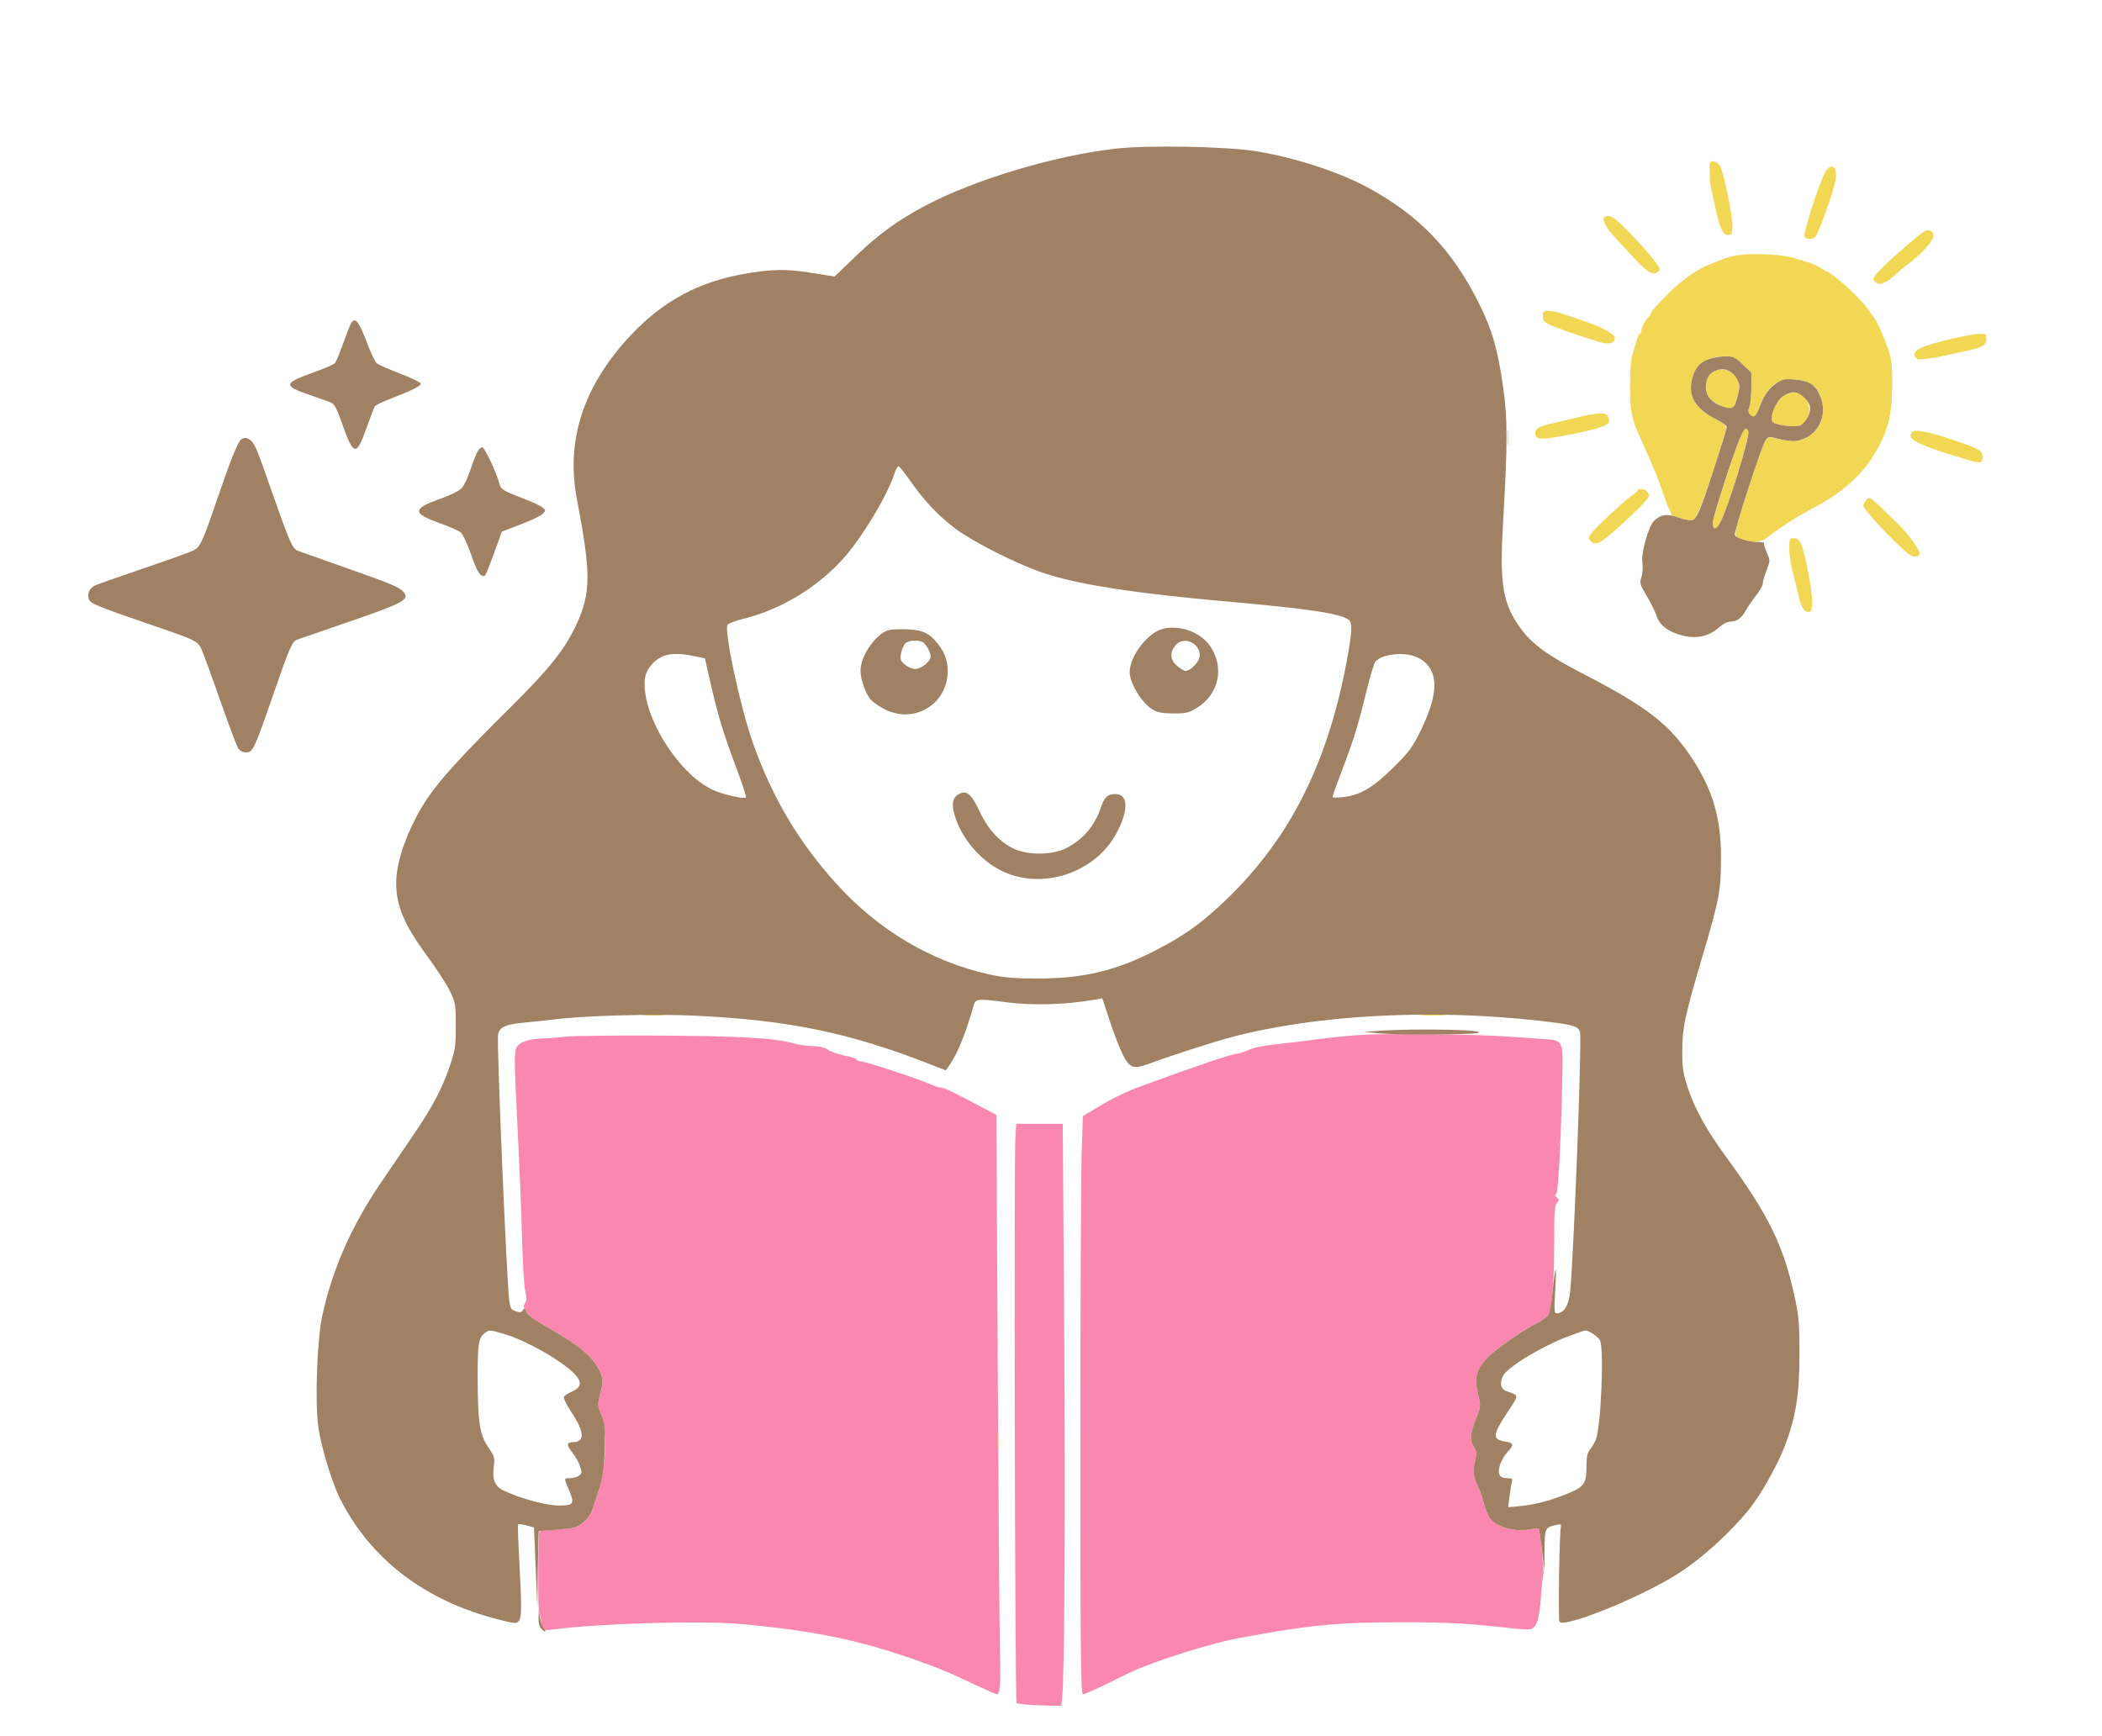<svg xmlns="http://www.w3.org/2000/svg" width="1109" height="916" viewBox="0 0 1109 916" version="1.1"><path d="M 718 546.100 C 712.225 546.429, 702.325 547.412, 696 548.282 C 689.675 549.153, 679.584 550.374, 673.576 550.994 C 666.882 551.685, 661.097 552.873, 658.638 554.061 C 656.430 555.127, 653.738 556, 652.655 556 C 651.572 556, 644.569 558.093, 637.093 560.652 C 624.573 564.936, 619.753 566.656, 600.792 573.605 C 593.597 576.241, 585.914 580.085, 576.926 585.545 L 571.319 588.951 570.662 609.226 C 570.301 620.376, 570.004 689.013, 570.003 761.750 C 570 875.398, 570.200 894, 571.422 894 C 572.203 894, 577.716 891.589, 583.672 888.643 C 589.627 885.696, 596.075 882.572, 598 881.701 C 610.388 876.094, 638.905 867.141, 652.500 864.590 C 690.638 857.434, 705.076 856.026, 740.441 856.010 C 763.379 856, 776.766 856.742, 796.620 859.123 C 801.637 859.725, 806.631 859.935, 807.719 859.589 C 810.821 858.605, 812.101 854.423, 813.016 842.283 C 813.483 836.092, 814.067 830.683, 814.314 830.264 C 814.765 829.496, 812.410 807.077, 811.816 806.482 C 811.641 806.308, 809.324 806.571, 806.665 807.068 C 798.700 808.556, 788.905 805.557, 785.686 800.644 C 784.800 799.292, 783.543 796.006, 782.892 793.343 C 782.241 790.679, 781.042 787.176, 780.229 785.558 C 777.425 779.981, 776.942 776.682, 778.139 771.300 C 779.130 766.845, 779.060 765.740, 777.648 763.585 C 775.346 760.072, 775.583 756.612, 778.664 748.761 C 781.300 742.041, 781.311 741.905, 779.761 735.521 C 777.734 727.174, 778.782 722.890, 784.319 716.873 C 788.537 712.289, 802.588 702.404, 811.122 698.016 C 813.664 696.709, 816.292 694.761, 816.962 693.689 C 818.834 690.692, 820.020 675.432, 819.982 654.847 C 819.954 639.578, 820.220 635.923, 821.446 634.697 C 822.777 633.366, 822.775 633.058, 821.425 631.938 C 820.269 630.978, 820.198 630.495, 821.129 629.920 C 822.258 629.223, 823.942 593.615, 824.376 561.286 C 824.524 550.308, 823.635 548.885, 816.325 548.401 C 813.671 548.225, 804.300 547.577, 795.500 546.960 C 777.331 545.687, 733.712 545.202, 718 546.100 M 298 547.027 C 294.975 547.453, 289.800 547.872, 286.500 547.958 C 278.650 548.161, 273.817 549.882, 272.338 553 C 271.448 554.878, 271.388 560.351, 272.098 575 C 274.309 620.665, 274.984 636.664, 275.532 656.500 C 275.851 668.050, 276.595 679.409, 277.184 681.743 C 277.985 684.913, 277.955 686.350, 277.065 687.421 C 274.631 690.355, 278.302 694.394, 288.815 700.347 C 306.905 710.589, 314.171 716.994, 317.087 725.268 C 318.226 728.501, 318.182 729.905, 316.776 735.154 C 315.194 741.057, 315.210 741.452, 317.219 746.386 C 320.500 754.440, 319.728 775.200, 315.708 787 C 314.865 789.475, 313.540 793.503, 312.763 795.950 C 311.847 798.836, 310.052 801.451, 307.658 803.389 C 304.324 806.087, 303.049 806.437, 294.505 807 C 289.302 807.342, 284.826 807.840, 284.560 808.106 C 283.914 808.753, 283.721 848.085, 284.355 850 C 284.778 851.279, 285.653 855.847, 286.183 859.547 C 286.284 860.248, 288.342 860.323, 292.417 859.774 C 315.599 856.651, 369.812 855.068, 390.500 856.910 C 430.563 860.478, 455.713 865.839, 488 877.695 C 498.560 881.572, 500.105 882.234, 514.757 889.155 C 520.398 891.820, 525.408 894, 525.890 894 C 527.641 894, 528.001 889.161, 527.568 871.500 C 527.325 861.600, 526.799 793.819, 526.399 720.876 L 525.671 588.251 520.585 585.581 C 501.712 575.672, 498.322 574.020, 496.833 574.011 C 495.916 574.005, 492.991 573.060, 490.333 571.912 C 483.022 568.752, 456.351 560, 454.035 560 C 452.916 560, 452 559.611, 452 559.137 C 452 558.662, 449.188 557.711, 445.750 557.025 C 442.313 556.338, 438.281 554.927, 436.790 553.888 C 434.991 552.634, 432.356 552, 428.944 552 C 426.119 552, 421.489 551.346, 418.654 550.547 C 408.592 547.712, 389.727 546.639, 346.500 546.445 C 322.850 546.338, 301.025 546.600, 298 547.027 M 535.726 599.750 C 534.909 612.140, 535.487 897.821, 536.331 898.667 C 536.787 899.125, 542.267 899.650, 548.507 899.834 L 559.852 900.168 560.386 895.834 C 561.630 885.741, 562.110 794.388, 561.429 697.298 L 560.699 593 548.435 593 L 536.171 593 535.726 599.750" stroke="none" fill="#fa87b0" fill-rule="evenodd"/><path d="M 902.006 90.680 C 902.009 93.881, 902.404 98.075, 902.884 100 C 903.364 101.925, 904.315 106.200, 904.999 109.500 C 907.200 120.136, 908.969 124, 911.636 124 C 913.807 124, 914 123.591, 914 118.983 C 914 113.437, 909.688 92.212, 907.727 88.108 C 907.042 86.674, 905.473 85.356, 904.241 85.180 C 902.139 84.881, 902 85.223, 902.006 90.680 M 962.244 92.250 C 958.982 99.266, 952 121.095, 952 124.278 C 952 125.511, 952.823 126, 954.894 126 C 957.529 126, 958.026 125.405, 960.459 119.325 C 964.034 110.397, 967.635 99.325, 968.410 94.884 C 969.766 87.105, 965.487 85.276, 962.244 92.250 M 846 115.865 C 846 117.505, 848.374 121.283, 851.479 124.587 C 852.040 125.184, 855.875 129.389, 860 133.931 C 868.743 143.558, 871.813 145.588, 874.573 143.570 C 876.309 142.301, 876.184 141.928, 872.322 136.863 C 870.074 133.913, 864.397 127.563, 859.707 122.750 C 853.321 116.198, 850.529 114, 848.590 114 C 846.729 114, 846 114.525, 846 115.865 M 1016 121.794 C 1014.412 122.323, 1011.484 124.687, 1001.068 133.845 C 992.676 141.224, 987.936 146.273, 988.315 147.429 C 988.482 147.939, 989.350 148.818, 990.244 149.382 C 992.147 150.582, 995.620 149.013, 999.837 145.046 C 1001.326 143.646, 1004.192 141.262, 1006.206 139.750 C 1013.600 134.196, 1020 127.200, 1020 124.672 C 1020 122.067, 1018.475 120.970, 1016 121.794 M 914.500 135.105 C 912.300 135.602, 909.600 136.411, 908.500 136.903 C 907.400 137.396, 904.925 138.385, 903 139.102 C 895.480 141.904, 887.308 147.654, 879.332 155.757 C 874.749 160.412, 871 164.589, 871 165.039 C 871 165.489, 870.438 166.469, 869.750 167.217 C 867.796 169.344, 866 172.825, 866 174.486 C 866 175.319, 865.648 176, 865.218 176 C 864.788 176, 863.849 178.137, 863.130 180.750 C 862.411 183.363, 861.413 186.805, 860.912 188.399 C 860.410 189.994, 860 197.064, 860 204.112 C 860 217.577, 860.786 221.141, 866.481 233.500 C 867.748 236.250, 869.546 240.300, 870.476 242.500 C 871.406 244.700, 872.832 248.037, 873.646 249.915 C 874.459 251.793, 876.266 256.743, 877.662 260.915 C 879.057 265.087, 880.600 268.991, 881.091 269.592 C 881.581 270.193, 881.751 270.915, 881.469 271.198 C 880.579 272.088, 891.562 275.105, 893.285 274.444 C 895.507 273.591, 903.661 251.210, 910.387 227.500 C 911.176 224.717, 910.240 223.638, 904.500 220.720 C 894.995 215.887, 891.414 210.594, 892.343 202.752 C 893.504 192.951, 899.430 188, 910.003 188 C 914.492 188, 915.395 188.412, 919.482 192.329 L 924 196.657 924 204.263 C 924 208.447, 923.532 213.102, 922.959 214.608 C 922.154 216.726, 922.245 217.674, 923.363 218.792 C 925.353 220.782, 926.411 219.851, 928.485 214.283 C 932.487 203.543, 937.816 199.529, 947.174 200.206 C 956.422 200.875, 960.849 205.368, 961.777 215.030 C 962.587 223.456, 956.804 231.008, 948.325 232.599 C 946.364 232.967, 942.278 232.612, 938.860 231.777 C 932.957 230.335, 932.817 230.349, 931.376 232.548 C 929.482 235.440, 916.015 276.593, 915.723 280.385 C 915.532 282.852, 916.007 283.458, 919 284.559 C 924.228 286.484, 929.137 286.249, 932 283.937 C 936.409 280.376, 945.572 274.198, 950.356 271.561 C 952.910 270.152, 957.123 267.829, 959.718 266.398 C 972.093 259.574, 981.981 250.708, 988.101 240.950 C 995.921 228.482, 998.229 219.889, 998.296 203 C 998.337 192.566, 997.975 189.425, 996.105 184 C 993.953 177.759, 990.090 169.045, 989.011 168 C 988.727 167.725, 987.191 165.579, 985.598 163.231 C 981.935 157.832, 969.293 146.126, 964.299 143.510 C 962.209 142.415, 960.275 141.290, 960 141.010 C 959.082 140.074, 952.573 137.779, 945.500 135.897 C 937.925 133.881, 921.745 133.468, 914.500 135.105 M 814 166.815 C 814 169.069, 814.727 169.976, 817.649 171.370 C 821.326 173.123, 838.431 178.991, 845.095 180.785 C 849.238 181.901, 852 180.820, 852 178.084 C 852 176.263, 843.740 171.966, 834.500 168.979 C 832.300 168.268, 828.121 166.857, 825.212 165.843 C 822.304 164.829, 818.592 164, 816.962 164 C 814.381 164, 814 164.362, 814 166.815 M 1037 177.183 C 1017.960 181.171, 1010 184.029, 1010 186.877 C 1010 187.927, 1010.729 189.066, 1011.620 189.408 C 1013.123 189.984, 1020.717 188.932, 1029 186.999 C 1030.925 186.550, 1034.975 185.660, 1038 185.021 C 1046.117 183.308, 1048 182.143, 1048 178.831 C 1048 176.279, 1047.680 176.012, 1044.750 176.120 C 1042.963 176.186, 1039.475 176.664, 1037 177.183 M 905.286 195.522 C 903.565 196.245, 901.672 197.744, 901.079 198.853 C 899.372 202.041, 899.811 207.490, 901.998 210.271 C 904 212.815, 912.491 216.432, 914.112 215.431 C 915.513 214.565, 918.190 204.174, 917.540 202.125 C 915.778 196.574, 910.082 193.505, 905.286 195.522 M 940.166 209.514 C 936.342 212.732, 933.372 220.800, 935.301 222.730 C 936.844 224.272, 945.782 225.523, 949.176 224.671 C 955.155 223.170, 956.536 213.140, 951.328 209.043 C 947.838 206.298, 943.785 206.469, 940.166 209.514 M 833 220.097 C 828.875 221.111, 823.250 222.437, 820.500 223.044 C 812.147 224.887, 810 226.005, 810 228.514 C 810 231.800, 812.101 232.167, 821.516 230.525 C 840.416 227.229, 849 224.710, 849 222.460 C 849 217.464, 845.699 216.976, 833 220.097 M 795.336 231 C 795.336 235.125, 795.513 236.813, 795.728 234.750 C 795.944 232.688, 795.944 229.313, 795.728 227.250 C 795.513 225.188, 795.336 226.875, 795.336 231 M 918.027 231.159 C 914.622 239.074, 903.956 272.118, 903.714 275.500 C 903.419 279.639, 905.131 279.927, 907.362 276.113 C 911.209 269.540, 923.372 230.132, 922.364 227.507 C 921.376 224.930, 920.327 225.814, 918.027 231.159 M 1009.250 227.618 C 1008.563 227.920, 1008 228.980, 1008 229.973 C 1008 232.591, 1015.470 235.822, 1035.528 241.878 C 1044.984 244.733, 1046 244.659, 1046 241.114 C 1046 237.655, 1044.402 236.775, 1028.682 231.578 C 1017.564 227.903, 1011.442 226.655, 1009.250 227.618 M 864 258.784 C 864 259.216, 862.763 260.317, 861.250 261.232 C 859.737 262.147, 853.775 267.389, 848 272.882 C 838.935 281.504, 837.651 283.117, 838.602 284.684 C 840.461 287.747, 843.369 287.320, 848.057 283.296 C 861.210 272.006, 870 263.277, 870 261.505 C 870 260.897, 869.460 259.860, 868.800 259.200 C 867.463 257.863, 864 257.563, 864 258.784 M 984.687 263.793 C 983.759 264.819, 983 266.139, 983 266.727 C 983 268.659, 998.840 285.692, 1006.325 291.809 C 1009.422 294.339, 1012.304 294.373, 1012.784 291.885 C 1013.071 290.392, 1006.092 280.934, 1001.429 276.500 C 1000.272 275.400, 996.412 271.671, 992.850 268.214 C 986.611 262.159, 986.313 261.997, 984.687 263.793 M 944 289.586 C 944 292.659, 944.868 298.396, 945.929 302.336 C 946.990 306.276, 948.418 312.113, 949.103 315.308 C 950.192 320.389, 951.989 323, 954.399 323 C 957.250 323, 956.385 311.452, 952.191 293.500 C 950.441 286.014, 949.240 284, 946.525 284 C 944.126 284, 944 284.280, 944 289.586 M 340.250 535.735 C 342.863 535.941, 347.137 535.941, 349.750 535.735 C 352.363 535.529, 350.225 535.360, 345 535.360 C 339.775 535.360, 337.637 535.529, 340.250 535.735 M 749.789 535.741 C 753.248 535.937, 758.648 535.936, 761.789 535.738 C 764.930 535.540, 762.100 535.380, 755.500 535.382 C 748.900 535.384, 746.330 535.546, 749.789 535.741 M 526.349 760 C 526.349 764.675, 526.522 766.587, 526.732 764.250 C 526.943 761.913, 526.943 758.087, 526.732 755.750 C 526.522 753.413, 526.349 755.325, 526.349 760" stroke="none" fill="#f2d754" fill-rule="evenodd"/><path d="M 588 78.496 C 555.790 82.251, 513.872 94.882, 488.009 108.624 C 473.728 116.213, 463.474 123.660, 451.639 135.037 L 440.319 145.919 427.910 143.941 C 414.523 141.808, 407.123 141.950, 392.080 144.629 C 368.379 148.850, 349.839 158.892, 333.098 176.578 C 307.947 203.148, 298.373 232.137, 304.391 263.500 C 311.877 302.517, 311.816 312.986, 304.009 329.761 C 297.983 342.709, 289.489 353.330, 268.794 373.796 C 244.454 397.866, 232.306 411.155, 225.722 420.912 C 215.788 435.634, 208.986 453.949, 209.012 465.910 C 209.037 477.967, 213.412 488.286, 225.324 504.391 C 230.251 511.051, 235.681 519.425, 237.391 523 C 240.345 529.175, 240.498 530.100, 240.467 541.500 C 240.438 552.409, 240.137 554.364, 237.160 563 C 233.105 574.767, 228.087 584.220, 218.176 598.767 C 213.954 604.963, 206.299 616.213, 201.165 623.767 C 185.328 647.065, 175.329 669.752, 169.978 694.527 C 167.242 707.195, 166.101 740.426, 167.965 753.171 C 169.536 763.919, 175.144 782.353, 179.420 790.830 C 195.552 822.808, 224.201 844.676, 262.871 854.529 C 271.828 856.811, 272.587 856.865, 273.750 855.300 C 275.264 853.262, 275.298 848.144, 273.959 823.619 C 273.392 813.235, 273.124 804.543, 273.363 804.304 C 273.602 804.064, 275.586 804.350, 277.772 804.939 L 281.746 806.009 282.623 827.254 L 283.500 848.500 283.771 828.250 C 283.920 817.112, 284.145 807.962, 284.271 807.915 C 284.397 807.868, 288.880 807.503, 294.233 807.103 C 302.999 806.449, 304.334 806.080, 307.658 803.389 C 310.052 801.451, 311.847 798.836, 312.763 795.950 C 313.540 793.503, 314.865 789.475, 315.708 787 C 318.038 780.159, 318.944 773.543, 319.132 762 C 319.272 753.395, 318.926 750.577, 317.219 746.386 C 315.210 741.452, 315.194 741.057, 316.776 735.154 C 318.182 729.905, 318.226 728.501, 317.087 725.268 C 314.169 716.987, 306.907 710.590, 288.763 700.317 C 282.661 696.862, 278.391 693.758, 277.723 692.292 C 276.838 690.349, 276.478 690.181, 275.800 691.393 C 275.143 692.566, 274.353 692.670, 272.090 691.882 C 269.552 690.997, 269.145 690.272, 268.612 685.690 C 267.208 673.612, 262.052 550.807, 262.753 546.145 C 263.386 541.941, 266.534 540.484, 277 539.553 C 281.125 539.186, 287.875 538.466, 292 537.953 C 308.943 535.844, 344.974 534.898, 367.334 535.974 C 415.792 538.306, 447.468 544.798, 489.040 560.920 L 499.015 564.788 500.879 562.144 C 505.178 556.048, 509.475 545.406, 513.858 530 C 514.693 527.064, 516.393 526.942, 530.500 528.806 C 544.697 530.681, 561.747 530.209, 577.537 527.504 L 581.574 526.813 585.813 539.665 C 588.145 546.733, 591.400 554.876, 593.047 557.758 C 596.602 563.983, 598.287 564.302, 608.131 560.614 C 617.604 557.064, 641.443 549.413, 650 547.176 C 695.005 535.408, 755.095 532.230, 812 538.606 C 829.849 540.606, 832.817 541.423, 833.601 544.548 C 834.646 548.711, 830.427 660.062, 828.416 681.413 C 827.735 688.637, 825.111 693, 821.447 693 C 819.974 693, 819.877 691.776, 820.519 681.250 C 820.914 674.788, 820.993 669.728, 820.695 670.006 C 820.398 670.284, 819.712 675.285, 819.172 681.118 C 818.632 686.951, 817.639 692.605, 816.967 693.682 C 816.294 694.758, 813.664 696.709, 811.122 698.016 C 802.588 702.404, 788.537 712.289, 784.319 716.873 C 778.782 722.890, 777.734 727.174, 779.761 735.521 C 781.311 741.905, 781.300 742.041, 778.664 748.761 C 775.583 756.612, 775.346 760.072, 777.648 763.585 C 779.060 765.740, 779.130 766.845, 778.139 771.300 C 776.942 776.682, 777.425 779.981, 780.229 785.558 C 781.042 787.176, 782.241 790.679, 782.892 793.343 C 783.543 796.006, 784.800 799.292, 785.686 800.644 C 788.905 805.557, 798.700 808.556, 806.665 807.068 C 809.324 806.571, 811.648 806.314, 811.830 806.497 C 812.013 806.679, 812.752 811.705, 813.472 817.664 L 814.783 828.500 814.892 817.785 C 815.009 806.194, 815.054 806.100, 821.223 804.626 C 823.176 804.159, 823.835 804.332, 823.552 805.238 C 822.716 807.907, 822.005 854.564, 822.782 855.736 C 825.141 859.297, 866.612 842.447, 885.500 830.253 C 898.351 821.957, 913.277 808.379, 923.153 796 C 929.050 788.609, 937.792 773.105, 941.479 763.500 C 947.419 748.023, 949.340 736.241, 949.388 715 C 949.424 699.351, 949.072 694.810, 947.108 685.529 C 941.192 657.587, 933.406 641.561, 910.500 610.181 C 900.625 596.652, 894.509 585.754, 890.949 575.343 C 887.977 566.652, 887.581 564.271, 887.562 555 C 887.536 542.279, 888.747 536.590, 898.526 503.500 C 907.203 474.143, 907.985 469.883, 907.985 452 C 907.984 431.829, 903.597 416.831, 892.909 400.458 C 881.040 382.276, 868.858 372.836, 834.399 355.116 C 817.243 346.294, 808.336 339.821, 802.566 331.983 C 792.904 318.857, 791.113 308.665, 792.937 277.187 C 795.451 233.800, 795.461 221.098, 792.997 203.942 C 790.165 184.228, 787.280 174.199, 780.499 160.500 C 766.259 131.733, 748.386 113.193, 720.688 98.458 C 705.680 90.474, 682.630 83.040, 663 79.852 C 646.837 77.227, 605.326 76.477, 588 78.496 M 185.050 170.906 C 184.489 171.955, 182.614 176.792, 180.884 181.656 C 179.154 186.520, 177.234 191.036, 176.619 191.691 C 176.004 192.346, 171.036 194.491, 165.581 196.459 C 149.715 202.181, 149.340 203.480, 162.250 207.977 C 167.338 209.749, 172.691 211.639, 174.146 212.178 C 176.363 212.998, 177.388 214.832, 180.475 223.495 C 186.619 240.739, 187.957 240.983, 193.361 225.845 C 195.393 220.155, 197.380 215.005, 197.777 214.401 C 198.175 213.796, 201.650 212.090, 205.500 210.610 C 217.016 206.180, 222 203.726, 222 202.482 C 222 201.835, 217.149 199.446, 211.219 197.173 C 205.290 194.901, 199.721 192.469, 198.845 191.771 C 197.968 191.072, 195.819 186.675, 194.069 182 C 189.335 169.356, 187.252 166.793, 185.050 170.906 M 901.538 189.499 C 897.019 191.108, 894.463 193.958, 893.016 199 C 890.196 208.824, 894.014 215.543, 905.750 221.409 C 908.638 222.853, 911 224.564, 911 225.213 C 911 226.960, 901.266 257.298, 897.849 266.200 C 895.962 271.115, 894.221 274.112, 893.034 274.489 C 892.012 274.814, 888.629 274.184, 885.518 273.091 C 879.531 270.987, 876.455 271.374, 872.787 274.693 C 869.852 277.349, 865.736 291.751, 866.484 296.742 C 866.848 299.168, 866.637 302.569, 866.005 304.486 C 864.963 307.642, 865.172 308.394, 868.721 314.279 C 870.835 317.785, 873.203 322.584, 873.982 324.944 C 875.708 330.176, 880.538 333.690, 888.565 335.556 C 895.481 337.164, 901.854 335.594, 906.975 331.022 C 908.837 329.360, 911.434 328, 912.746 328 C 916.371 328, 918.786 326.313, 921.025 322.217 C 922.143 320.172, 924.619 316.553, 926.529 314.172 C 928.438 311.792, 930 308.996, 930 307.959 C 930 306.922, 930.906 303.774, 932.014 300.964 C 934.010 295.899, 934.011 295.814, 932.104 291.503 C 931.046 289.111, 930.440 286.894, 930.757 286.577 C 931.074 286.259, 929.623 286, 927.533 286 C 922.592 286, 915.931 283.984, 915.281 282.291 C 914.664 280.681, 929.361 235.358, 931.483 232.328 C 932.942 230.245, 933.144 230.227, 938.727 231.685 C 941.886 232.510, 945.958 232.944, 947.776 232.649 C 959.105 230.811, 964.985 219.170, 960.062 208.328 C 957.603 202.911, 954.433 200.940, 947.117 200.277 C 942.221 199.833, 940.566 200.105, 937.816 201.805 C 933.644 204.383, 930.861 208.118, 928.520 214.283 C 926.403 219.857, 925.349 220.778, 923.363 218.792 C 922.245 217.674, 922.154 216.726, 922.959 214.608 C 923.532 213.102, 924 208.447, 924 204.263 L 924 196.657 919.482 192.329 C 915.430 188.446, 914.478 188.005, 910.232 188.044 C 907.630 188.068, 903.717 188.723, 901.538 189.499 M 905.312 195.511 C 901.548 197.094, 900 199.655, 900 204.299 C 900 208.962, 903.041 212.485, 908.745 214.429 C 914.408 216.358, 915.131 215.789, 917.017 207.928 C 918.053 203.609, 917.971 202.634, 916.330 199.825 C 913.772 195.445, 909.472 193.762, 905.312 195.511 M 940.166 209.514 C 936.342 212.732, 933.372 220.800, 935.301 222.730 C 936.844 224.272, 945.782 225.523, 949.176 224.671 C 951.984 223.966, 955 219.227, 955 215.519 C 955 211.793, 950.023 207, 946.154 207 C 944.408 207, 941.904 208.051, 940.166 209.514 M 917.977 231.250 C 914.501 239.290, 903.909 272.092, 903.692 275.489 C 903.427 279.639, 905.130 279.928, 907.362 276.113 C 911.246 269.476, 923.415 230.245, 922.406 227.616 C 921.371 224.920, 920.352 225.756, 917.977 231.250 M 127.280 231.806 C 125.621 232.860, 121.455 243.214, 114.587 263.353 C 106.808 286.167, 105.690 288.592, 102.096 290.450 C 100.434 291.310, 88.445 295.614, 75.455 300.015 C 62.465 304.416, 50.984 308.473, 49.941 309.031 C 47.114 310.545, 45.857 313.494, 46.886 316.201 C 47.787 318.570, 51.253 319.961, 85.500 331.696 C 102.411 337.491, 104.340 338.469, 106.121 342.150 C 107.013 343.992, 111.442 356.075, 115.963 369 C 120.483 381.925, 124.827 393.512, 125.614 394.750 C 126.552 396.223, 128.031 397, 129.900 397 C 133.426 397, 134.225 395.276, 144.559 365.361 C 152.718 341.746, 154.110 338.559, 156.713 337.549 C 157.696 337.167, 169.075 333.233, 182 328.807 C 212.905 318.222, 216.270 316.440, 212.935 312.421 C 210.799 309.848, 206.600 308.087, 182.032 299.459 C 169.089 294.913, 157.801 290.912, 156.947 290.566 C 154.352 289.515, 152.529 285.402, 144.507 262.500 C 135.338 236.322, 134.775 234.918, 132.567 232.710 C 130.712 230.855, 129.187 230.594, 127.280 231.806 M 251.662 238.750 C 250.898 240.262, 249.265 244.566, 248.033 248.314 C 246.802 252.061, 244.828 256.211, 243.647 257.537 C 242.385 258.952, 237.604 261.335, 232.052 263.314 C 217.412 268.532, 217.436 270.845, 232.181 276.119 C 237.146 277.895, 242.060 280.057, 243.102 280.924 C 244.143 281.791, 246.560 286.966, 248.472 292.426 C 251.647 301.486, 253.092 303.942, 255.275 303.985 C 256.143 304.002, 256.852 302.358, 261.517 289.500 L 264.783 280.500 274.587 276.777 C 279.979 274.729, 285.219 272.226, 286.231 271.214 C 287.995 269.449, 287.998 269.310, 286.285 267.818 C 285.303 266.962, 281.350 265.062, 277.500 263.595 C 265.761 259.124, 264.289 258.286, 263.643 255.713 C 262.177 249.872, 255.691 236, 254.426 236 C 253.670 236, 252.426 237.238, 251.662 238.750 M 471.938 249.750 C 468.144 261.445, 455.379 282.808, 445.380 294.198 C 431.795 309.672, 411.939 321.723, 392.069 326.552 C 388.195 327.494, 384.513 328.882, 383.887 329.636 C 381.800 332.151, 390.432 372.688, 397.085 391.617 C 407.406 420.984, 421.712 444.996, 442.190 467.327 C 464.045 491.158, 491.493 507.333, 521.500 514.062 C 529.541 515.866, 534.634 516.310, 547.500 516.332 C 571.375 516.372, 588.812 512.223, 609.500 501.578 C 623.622 494.312, 632.171 488.399, 643.172 478.288 C 678.975 445.384, 699.950 405.132, 710.483 349.116 C 713.301 334.131, 713.603 328.746, 711.715 327.178 C 707.638 323.795, 691.485 321.323, 648.500 317.506 C 597.297 312.959, 567.656 308.307, 549.411 301.955 C 535.453 297.096, 513.251 285.850, 504.300 279.105 C 494.890 272.014, 487.885 264.626, 480.271 253.760 C 477.280 249.492, 474.456 246, 473.994 246 C 473.533 246, 472.608 247.688, 471.938 249.750 M 614 331.680 C 605.918 333.363, 596 346.024, 596 354.658 C 596 360.425, 602.259 370.761, 607.841 374.211 C 610.672 375.960, 612.967 376.421, 619.021 376.456 C 625.796 376.495, 627.181 376.165, 631.550 373.469 C 643.204 366.278, 646.157 352.049, 638.337 340.765 C 633.429 333.683, 623.028 329.800, 614 331.680 M 465.108 334.420 C 458.961 338.955, 454 347.686, 454 353.968 C 454 358.737, 456.929 366.656, 459.748 369.505 C 461.261 371.035, 464.750 373.343, 467.500 374.634 C 483.013 381.914, 500 371.159, 500 354.057 C 500 348.015, 497.961 343.070, 493.379 337.998 C 489.168 333.337, 485.207 332.013, 475.444 332.006 C 469.545 332.001, 467.851 332.397, 465.108 334.420 M 477.611 339.532 C 476.768 340.375, 475.771 342.705, 475.395 344.709 C 474.801 347.872, 475.068 348.662, 477.411 350.677 C 478.896 351.955, 481.371 353, 482.910 353 C 486.025 353, 491 349.002, 491 346.498 C 491 344.051, 488.269 339.317, 486.455 338.621 C 483.564 337.512, 479.179 337.963, 477.611 339.532 M 620.073 340.635 C 617.040 344.491, 617.396 348.314, 621.077 351.411 C 622.769 352.835, 624.759 354, 625.500 354 C 628.310 354, 633 348.914, 633 345.866 C 633 338.993, 624.173 335.422, 620.073 340.635 M 349.500 346.417 C 344.744 348.540, 340.905 353.288, 340.301 357.794 C 337.879 375.847, 356.801 407.388, 375.563 416.573 C 380.699 419.087, 392.498 421.835, 393.568 420.766 C 393.889 420.444, 391.457 413.053, 388.163 404.341 C 381.684 387.207, 378.596 376.934, 374.515 358.939 L 371.892 347.378 366.136 346.189 C 358.738 344.661, 353.267 344.736, 349.500 346.417 M 730.700 346.214 C 728.610 346.769, 726.271 348.185, 725.501 349.361 C 724.732 350.537, 722.524 358.025, 720.596 366 C 716.560 382.687, 714.059 390.705, 707.616 407.610 C 705.077 414.271, 703 420.070, 703 420.498 C 703 420.926, 705.523 420.979, 708.606 420.616 C 717.749 419.542, 724.400 415.623, 735.122 404.991 C 743.717 396.469, 745.284 394.333, 749.800 384.975 C 755.389 373.397, 757.526 364.992, 756.545 358.451 C 754.952 347.826, 744.063 342.670, 730.700 346.214 M 505.695 419.111 C 502.411 421.021, 501.895 424.483, 503.921 430.994 C 507.554 442.668, 517.394 454.110, 528.452 459.520 C 549.905 470.016, 578.156 460.579, 589.299 439.195 C 595.576 427.149, 595.214 419, 588.402 419 C 584.481 419, 582.566 420.731, 580.945 425.741 C 577.731 435.678, 571.257 443.259, 562.202 447.690 C 555.098 451.165, 542.814 451.334, 535.384 448.059 C 527.844 444.736, 521.353 437.796, 516.906 428.303 C 512.428 418.745, 509.894 416.668, 505.695 419.111 M 727.500 543.933 L 719.500 544.500 727.401 545.250 C 736.949 546.156, 775.299 546.035, 779.500 545.085 C 786.834 543.426, 747.087 542.546, 727.500 543.933 M 255.913 703.282 C 252.462 705.932, 252 708.708, 252.020 726.684 C 252.046 750.461, 253.041 757.041, 257.619 763.716 C 260.950 768.572, 261.149 769.283, 260.498 774.016 C 259.600 780.547, 261.158 784.372, 265.570 786.466 C 274.390 790.652, 287.677 794.298, 294.473 794.398 C 302.752 794.519, 303.365 793.601, 300.089 785.985 C 297.463 779.881, 297.449 780, 300.809 780 C 302.354 780, 304.438 779.400, 305.441 778.667 C 307.042 777.496, 307.120 776.893, 306.077 773.735 C 305.424 771.756, 303.571 768.477, 301.960 766.449 C 298.789 762.459, 298.881 761.009, 302.309 760.985 C 308.685 760.940, 308.404 755.592, 301.479 745.178 C 298.830 741.193, 297.111 737.629, 297.521 736.966 C 297.919 736.323, 299.784 735.153, 301.666 734.366 C 308.444 731.534, 307.147 727.303, 297.279 720.049 C 288.567 713.645, 275.363 706.771, 266.645 704.100 C 258.757 701.684, 258.064 701.631, 255.913 703.282 M 828 704.897 C 813.697 710.236, 795.589 721.162, 792.987 726.024 C 791.060 729.624, 791.797 732.977, 794.750 734.041 C 801.593 736.507, 801.541 735.780, 795.516 744.886 C 787.382 757.178, 787.165 759.523, 794.057 760.625 C 798.674 761.363, 798.936 762.413, 795.421 766.083 C 794.002 767.563, 792.245 770.510, 791.516 772.631 C 789.806 777.604, 790.989 780, 795.152 780 C 797.862 780, 798.159 780.271, 797.620 782.250 C 797.282 783.487, 796.710 786.934, 796.347 789.909 L 795.687 795.318 802.094 794.696 C 810.265 793.901, 818.303 791.765, 827.459 787.953 C 835.934 784.425, 837 782.820, 837 773.588 C 837 768.805, 837.481 766.658, 838.980 764.753 C 840.069 763.368, 841.428 761.005, 842 759.501 C 844.713 752.364, 846.365 711.419, 844.110 707.205 C 843.023 705.174, 838.121 701.938, 836.300 702.049 C 835.860 702.075, 832.125 703.357, 828 704.897 M 284.125 853.679 C 284.047 856.286, 284.591 858.448, 285.571 859.429 C 287.618 861.475, 288.630 861.464, 286.928 859.413 C 286.204 858.541, 285.305 855.953, 284.931 853.663 L 284.250 849.500 284.125 853.679" stroke="none" fill="#a18163" fill-rule="evenodd"/><path d="M 0 458.001 L 0 916.002 554.750 915.751 L 1109.500 915.500 1109.751 457.750 L 1110.002 0 555.001 0 L 0 0 0 458.001 M 0.496 458.500 C 0.496 710.400, 0.610 813.301, 0.750 687.168 C 0.890 561.036, 0.890 354.936, 0.750 229.168 C 0.610 103.401, 0.496 206.600, 0.496 458.500 M 585.858 78.487 C 554.387 82.462, 512.579 95.097, 489 107.758 C 471.550 117.127, 455.323 129.450, 445.180 141.035 L 441.209 145.569 427.099 143.564 C 413.553 141.639, 412.471 141.625, 400.067 143.191 C 384.180 145.198, 368.160 150.409, 356 157.525 C 349.813 161.146, 344.354 165.629, 335.938 174 C 317.375 192.462, 308.326 208.134, 303.894 229.500 C 300.989 243.499, 301.241 247.584, 306.940 278.999 C 311.364 303.381, 310.735 314.357, 304.101 328.521 C 296.756 344.203, 291.983 350.084, 261.507 381 C 239.177 403.652, 230.989 412.655, 226.235 419.783 C 210.655 443.142, 205.757 462.410, 211.055 479.500 C 214.011 489.035, 215.525 491.717, 225.455 505 C 230.183 511.325, 235.385 519.200, 237.015 522.500 C 243.625 535.880, 241.678 554.722, 231.436 576.500 C 228.197 583.386, 224.951 588.433, 201.720 622.711 C 185.886 646.075, 177.732 663.268, 172.067 685.240 C 167.596 702.580, 166.745 711.458, 167.268 735.288 C 167.684 754.284, 168.014 757.545, 170.419 766.500 C 174.329 781.054, 178.933 791.602, 186.218 802.698 C 193.953 814.477, 201.024 822.383, 210.749 830.124 C 223.943 840.627, 245.216 850.614, 263.853 855.056 C 271.741 856.935, 273.358 857.066, 274.175 855.892 C 275.174 854.455, 274.522 817.086, 273.347 808.518 L 272.728 803.996 276.114 804.630 C 277.976 804.979, 279.900 805.627, 280.389 806.071 C 280.878 806.515, 281.642 815.118, 282.086 825.189 C 283.191 850.202, 283.997 858.757, 285.351 859.852 C 286.065 860.431, 290.282 860.298, 296.500 859.501 C 331.801 854.978, 385.895 854.990, 414.898 859.529 C 428.009 861.580, 432.580 862.379, 441.312 864.146 C 454.746 866.865, 470.198 871.276, 484.500 876.476 C 496.725 880.921, 501.096 882.760, 516.495 889.941 C 521.282 892.174, 525.551 894, 525.983 894 C 527.669 894, 528.007 888.739, 527.558 869.500 C 527.301 858.500, 526.772 790.720, 526.383 718.877 L 525.676 588.254 520.588 585.582 C 501.736 575.684, 498.327 574.020, 496.888 574.011 C 496.001 574.005, 491.967 572.636, 487.924 570.969 C 478.991 567.285, 456.431 560, 453.956 560 C 452.972 560, 452.017 559.565, 451.833 559.034 C 451.650 558.502, 448.441 557.427, 444.703 556.646 C 440.964 555.864, 437.104 554.499, 436.124 553.612 C 435.009 552.603, 432.556 552, 429.566 552 C 426.938 552, 422.249 551.359, 419.144 550.575 C 406.929 547.491, 389.014 546.500, 345.500 546.500 C 303.639 546.500, 285.419 547.209, 277.747 549.136 C 271.039 550.821, 270.780 551.987, 271.988 575.132 C 274.876 630.477, 276.902 684.408, 276.256 688.750 C 275.734 692.263, 273.725 692.981, 270.669 690.747 C 269.241 689.703, 268.793 686.659, 267.983 672.497 C 266.361 644.152, 263 563.670, 263 553.171 C 263 543.403, 263.023 543.311, 265.742 542.072 C 271.307 539.536, 302.696 536.862, 333.500 536.300 C 399.908 535.087, 437.535 541.267, 492.216 562.366 L 498.931 564.957 501.518 561.566 C 504.668 557.436, 510.236 544, 512.735 534.500 C 514.851 526.456, 514.164 526.706, 528.322 528.828 C 538.636 530.373, 562.459 530.233, 572.500 528.567 C 576.900 527.837, 580.814 527.423, 581.198 527.646 C 581.581 527.870, 583.084 531.979, 584.537 536.777 C 587.582 546.828, 593.912 560.891, 596.259 562.816 C 598.149 564.366, 599.424 564.059, 616 558.068 C 649.134 546.092, 679.302 539.713, 715.979 536.928 C 744.992 534.725, 803.706 536.761, 827 540.779 C 834.244 542.029, 834.265 542.153, 833.036 576.734 C 831.731 613.415, 830.285 645.829, 828.895 669.500 C 827.803 688.090, 827.011 691.241, 823.173 692.244 C 821.286 692.738, 821.192 691.900, 820.485 668.325 C 819.695 642.007, 820.020 635.255, 822.141 633.858 C 823.236 633.137, 823.137 632.750, 821.630 631.865 C 820.138 630.988, 820.034 630.597, 821.114 629.929 C 822.168 629.278, 822.676 622.492, 823.406 599.296 C 824.819 554.389, 824.794 552.363, 822.782 550.353 C 821.445 549.016, 818.344 548.469, 808.782 547.881 C 790.123 546.735, 782.608 545.860, 784.006 544.996 C 786.026 543.748, 757.083 542.679, 737.120 543.264 C 726.793 543.567, 718.468 544.234, 718.120 544.787 C 717.779 545.327, 715.475 545.974, 713 546.224 C 681.154 549.436, 663.270 552.100, 655.500 554.788 C 653.850 555.359, 646.650 557.693, 639.500 559.975 C 632.350 562.257, 624.250 564.969, 621.500 566.001 C 618.750 567.033, 612 569.525, 606.500 571.539 C 593.042 576.465, 588.914 578.377, 579.410 584.084 L 571.319 588.941 570.662 609.221 C 570.301 620.374, 570.004 689.013, 570.003 761.750 C 570 877.285, 570.185 894, 571.466 894 C 572.273 894, 579.271 890.862, 587.018 887.026 C 619.247 871.069, 662.144 860.244, 706 857.003 C 732.680 855.031, 770.340 855.905, 796.620 859.106 C 801.637 859.717, 806.631 859.935, 807.719 859.589 C 811.792 858.296, 812.654 853.686, 814.930 821 C 815.409 814.125, 815.846 808.013, 815.900 807.418 C 815.955 806.823, 817.600 805.845, 819.555 805.244 L 823.110 804.153 822.407 829.926 C 821.875 849.415, 821.994 855.878, 822.893 856.434 C 825.339 857.945, 855.701 846.898, 871.048 838.914 C 897.561 825.121, 920.102 804.070, 933.599 780.500 C 945.837 759.128, 950.679 737.691, 949.745 709.016 C 948.755 678.669, 939.051 649.961, 921.343 625 C 902.859 598.944, 899.428 593.707, 895.465 585.500 C 884.479 562.746, 884.946 548.028, 897.989 506 C 907.070 476.739, 908.231 470.690, 908.196 452.830 C 908.160 434.538, 906.603 427.257, 899.528 412.304 C 894.192 401.024, 888.123 392.385, 879.819 384.248 C 869.188 373.831, 862.669 369.602, 835.711 355.636 C 806.874 340.696, 796.988 329.847, 793.338 309.136 C 791.702 299.851, 791.795 295.708, 794.607 252.593 C 796.229 227.740, 795.767 217.875, 791.910 195 C 789.472 180.536, 787.078 173.104, 780.798 160.500 C 772.934 144.718, 765.647 134.470, 754.087 122.936 C 735.650 104.539, 716.623 93.830, 687 85.179 C 665.963 79.034, 655.697 77.772, 624 77.435 C 605.259 77.236, 593.110 77.570, 585.858 78.487 M 902.006 90.680 C 902.009 93.881, 902.404 98.075, 902.884 100 C 903.364 101.925, 904.315 106.200, 904.999 109.500 C 907.200 120.136, 908.969 124, 911.636 124 C 913.807 124, 914 123.591, 914 118.983 C 914 113.437, 909.688 92.212, 907.727 88.108 C 907.042 86.674, 905.473 85.356, 904.241 85.180 C 902.139 84.881, 902 85.223, 902.006 90.680 M 962.244 92.250 C 958.982 99.266, 952 121.095, 952 124.278 C 952 125.511, 952.823 126, 954.894 126 C 957.529 126, 958.026 125.405, 960.459 119.325 C 964.034 110.397, 967.635 99.325, 968.410 94.884 C 969.766 87.105, 965.487 85.276, 962.244 92.250 M 846 115.865 C 846 117.505, 848.374 121.283, 851.479 124.587 C 852.040 125.184, 855.875 129.389, 860 133.931 C 868.743 143.558, 871.813 145.588, 874.573 143.570 C 876.309 142.301, 876.184 141.928, 872.322 136.863 C 870.074 133.913, 864.397 127.563, 859.707 122.750 C 853.321 116.198, 850.529 114, 848.590 114 C 846.729 114, 846 114.525, 846 115.865 M 1016 121.794 C 1014.412 122.323, 1011.484 124.687, 1001.068 133.845 C 992.676 141.224, 987.936 146.273, 988.315 147.429 C 988.482 147.939, 989.350 148.818, 990.244 149.382 C 992.147 150.582, 995.620 149.013, 999.837 145.046 C 1001.326 143.646, 1004.192 141.262, 1006.206 139.750 C 1013.600 134.196, 1020 127.200, 1020 124.672 C 1020 122.067, 1018.475 120.970, 1016 121.794 M 914.500 135.105 C 912.300 135.602, 909.600 136.411, 908.500 136.903 C 907.400 137.396, 904.925 138.385, 903 139.102 C 895.480 141.904, 887.308 147.654, 879.332 155.757 C 874.749 160.412, 871 164.589, 871 165.039 C 871 165.489, 870.438 166.469, 869.750 167.217 C 867.796 169.344, 866 172.825, 866 174.486 C 866 175.319, 865.648 176, 865.218 176 C 864.788 176, 863.849 178.137, 863.130 180.750 C 862.411 183.363, 861.413 186.805, 860.912 188.399 C 860.410 189.994, 860 197.064, 860 204.112 C 860 217.577, 860.786 221.141, 866.481 233.500 C 867.748 236.250, 869.546 240.300, 870.476 242.500 C 871.406 244.700, 872.832 248.037, 873.646 249.915 C 874.459 251.793, 876.266 256.743, 877.662 260.915 C 879.057 265.087, 880.611 269.005, 881.115 269.622 C 881.743 270.390, 881.100 270.930, 879.072 271.336 C 873.928 272.364, 870.478 276.722, 867.681 285.724 C 865.708 292.070, 865.331 294.666, 866.027 297.093 C 866.608 299.122, 866.529 301.734, 865.802 304.452 C 864.734 308.443, 864.849 308.920, 867.965 313.449 C 869.774 316.079, 872.237 320.767, 873.437 323.866 C 874.953 327.780, 876.651 330.195, 878.997 331.776 C 883.750 334.980, 892.329 337.304, 896.267 336.454 C 900.381 335.566, 906.249 332.610, 907.939 330.573 C 908.657 329.708, 910.202 328.998, 911.372 328.996 C 914.530 328.991, 919.297 325.725, 920.982 322.413 C 921.798 320.811, 924.160 317.524, 926.232 315.109 C 928.305 312.694, 930 309.922, 930 308.948 C 930 307.975, 930.967 304.651, 932.149 301.563 C 933.995 296.738, 934.119 295.565, 933.030 293.224 C 929.757 286.187, 929.866 285.507, 934.856 281.791 C 941.791 276.627, 945.002 274.504, 950.250 271.615 C 952.862 270.177, 957.123 267.829, 959.718 266.398 C 972.093 259.574, 981.981 250.708, 988.101 240.950 C 995.921 228.482, 998.229 219.889, 998.296 203 C 998.337 192.566, 997.975 189.425, 996.105 184 C 993.953 177.759, 990.090 169.045, 989.011 168 C 988.727 167.725, 987.191 165.579, 985.598 163.231 C 981.935 157.832, 969.293 146.126, 964.299 143.510 C 962.209 142.415, 960.275 141.290, 960 141.010 C 959.082 140.074, 952.573 137.779, 945.500 135.897 C 937.925 133.881, 921.745 133.468, 914.500 135.105 M 814 166.815 C 814 169.069, 814.727 169.976, 817.649 171.370 C 821.326 173.123, 838.431 178.991, 845.095 180.785 C 849.238 181.901, 852 180.820, 852 178.084 C 852 176.263, 843.740 171.966, 834.500 168.979 C 832.300 168.268, 828.121 166.857, 825.212 165.843 C 822.304 164.829, 818.592 164, 816.962 164 C 814.381 164, 814 164.362, 814 166.815 M 185.309 170.229 C 184.864 170.905, 182.700 176.149, 180.500 181.881 L 176.500 192.304 165.251 196.362 C 157.338 199.216, 153.824 200.980, 153.401 202.310 C 153.071 203.350, 153.184 204.550, 153.651 204.976 C 154.118 205.402, 159.489 207.395, 165.587 209.404 L 176.674 213.057 179.492 221.278 C 183.167 231.996, 185.704 237, 187.461 237 C 189.437 237, 190.019 235.896, 194.043 224.518 C 198.042 213.211, 197.431 213.751, 212.993 207.766 C 225.755 202.858, 225.404 202.181, 206.403 195.023 L 198.305 191.972 195.541 184.736 C 189.820 169.761, 187.646 166.679, 185.309 170.229 M 1037 177.183 C 1017.960 181.171, 1010 184.029, 1010 186.877 C 1010 187.927, 1010.729 189.066, 1011.620 189.408 C 1013.123 189.984, 1020.717 188.932, 1029 186.999 C 1030.925 186.550, 1034.975 185.660, 1038 185.021 C 1046.117 183.308, 1048 182.143, 1048 178.831 C 1048 176.279, 1047.680 176.012, 1044.750 176.120 C 1042.963 176.186, 1039.475 176.664, 1037 177.183 M 833 220.097 C 828.875 221.111, 823.250 222.437, 820.500 223.044 C 812.147 224.887, 810 226.005, 810 228.514 C 810 231.800, 812.101 232.167, 821.516 230.525 C 840.416 227.229, 849 224.710, 849 222.460 C 849 217.464, 845.699 216.976, 833 220.097 M 1009.250 227.618 C 1008.563 227.920, 1008 228.980, 1008 229.973 C 1008 232.591, 1015.470 235.822, 1035.528 241.878 C 1044.984 244.733, 1046 244.659, 1046 241.114 C 1046 237.655, 1044.402 236.775, 1028.682 231.578 C 1017.564 227.903, 1011.442 226.655, 1009.250 227.618 M 127.384 231.765 C 125.323 233.123, 122.247 240.400, 116.082 258.504 C 112.712 268.402, 108.788 279.274, 107.363 282.664 C 104.942 288.427, 104.405 288.992, 99.136 291.332 C 96.036 292.708, 86.300 296.175, 77.500 299.035 C 48.895 308.333, 44.785 310.597, 46.529 316.091 C 47.329 318.613, 49.558 319.587, 71.874 327.168 C 81.430 330.415, 92.724 334.411, 96.972 336.049 L 104.695 339.028 107.321 345.764 C 108.766 349.469, 113.046 361.298, 116.833 372.052 C 124.531 393.915, 125.252 395.529, 127.950 396.973 C 132.667 399.498, 133.511 397.936, 144.557 366.232 C 148.633 354.534, 152.657 343.629, 153.501 341.999 C 155.477 338.177, 157.227 337.336, 177 330.707 C 210.324 319.536, 214.379 317.646, 213.794 313.555 C 213.380 310.660, 206.520 307.614, 180 298.549 C 164.538 293.264, 156.846 290.138, 155.408 288.557 C 153.310 286.250, 150.472 279.033, 141.007 251.951 C 134.150 232.329, 131.805 228.854, 127.384 231.765 M 252.754 236.754 C 251.902 237.714, 249.951 242.100, 248.418 246.500 C 244.074 258.973, 244.116 258.933, 229.097 264.238 C 217.464 268.347, 218.280 271.044, 232.836 276.601 C 238.151 278.630, 242.950 280.694, 243.500 281.188 C 244.050 281.681, 246.133 286.665, 248.128 292.264 C 252.001 303.130, 254.148 305.804, 256.479 302.667 C 257.228 301.659, 259.472 296.259, 261.465 290.667 L 265.089 280.500 274.295 277.108 C 292.652 270.343, 292.495 268.616, 272.886 261.568 L 265.272 258.831 261.023 247.945 C 256.257 235.730, 255.078 234.135, 252.754 236.754 M 472.527 248.750 C 471.462 252.993, 460.541 274.319, 456.138 280.751 C 439.146 305.576, 419.070 319.537, 388.353 327.891 C 386.073 328.511, 384.004 329.577, 383.755 330.259 C 382.413 333.943, 391.722 375.780, 397.603 392.500 C 402.612 406.739, 416.896 434.971, 424.281 445.228 C 455.295 488.300, 493.505 512.094, 537.983 516.032 C 559.496 517.937, 583.571 513.606, 604.159 504.128 C 613.955 499.618, 628.414 490.708, 635.919 484.556 C 644.120 477.833, 658.836 462.748, 666.217 453.500 C 677.006 439.981, 689.333 417.694, 697.469 397 C 703.443 381.803, 713 340.772, 713 330.318 C 713 325.295, 699.979 322.269, 666.500 319.513 C 611.700 315.002, 573.250 309.553, 553.311 303.471 C 543.427 300.456, 519.940 289.926, 512.500 285.173 C 499.302 276.742, 486.968 264.617, 478.501 251.750 C 476.420 248.588, 474.379 246, 473.967 246 C 473.554 246, 472.906 247.238, 472.527 248.750 M 864 258.784 C 864 259.216, 862.763 260.317, 861.250 261.232 C 859.737 262.147, 853.775 267.389, 848 272.882 C 838.935 281.504, 837.651 283.117, 838.602 284.684 C 840.461 287.747, 843.369 287.320, 848.057 283.296 C 861.210 272.006, 870 263.277, 870 261.505 C 870 260.897, 869.460 259.860, 868.800 259.200 C 867.463 257.863, 864 257.563, 864 258.784 M 984.687 263.793 C 983.759 264.819, 983 266.139, 983 266.727 C 983 268.659, 998.840 285.692, 1006.325 291.809 C 1009.422 294.339, 1012.304 294.373, 1012.784 291.885 C 1013.071 290.392, 1006.092 280.934, 1001.429 276.500 C 1000.272 275.400, 996.412 271.671, 992.850 268.214 C 986.611 262.159, 986.313 261.997, 984.687 263.793 M 944 289.586 C 944 292.659, 944.868 298.396, 945.929 302.336 C 946.990 306.276, 948.418 312.113, 949.103 315.308 C 950.192 320.389, 951.989 323, 954.399 323 C 957.250 323, 956.385 311.452, 952.191 293.500 C 950.441 286.014, 949.240 284, 946.525 284 C 944.126 284, 944 284.280, 944 289.586 M 470 331.685 C 465.913 332.512, 459.372 338.612, 456.595 344.186 C 451.264 354.883, 454.639 367.522, 464.420 373.495 C 468.839 376.194, 470.181 376.500, 477.580 376.500 C 485.139 376.500, 486.179 376.249, 490.160 373.463 C 502.358 364.926, 503.503 347.570, 492.589 336.656 C 490.660 334.727, 487.746 333.002, 485.846 332.664 C 479.968 331.620, 472.578 331.163, 470 331.685 M 612.460 332.002 C 604.592 334.451, 595.977 346.213, 596.022 354.446 C 596.064 362.289, 602.286 371.862, 609.459 375.120 C 611.896 376.228, 615.855 376.965, 619.434 376.978 C 637.970 377.047, 648.932 357.746, 639.251 342.087 C 635.013 335.233, 629.845 332.066, 621.999 331.514 C 618.425 331.262, 614.132 331.482, 612.460 332.002 M 478.081 339.750 C 475.521 341.843, 474.928 348.356, 477.099 350.528 C 477.884 351.313, 479.901 352.230, 481.581 352.566 C 485.946 353.439, 491.417 348.877, 490.533 345.101 C 489.748 341.744, 485.541 338, 482.555 338 C 481.272 338, 479.258 338.788, 478.081 339.750 M 620.455 340.455 C 617.067 343.842, 617.293 347.537, 621.106 351.099 C 625 354.736, 626.014 354.723, 630.016 350.985 C 632.774 348.408, 633.153 347.499, 632.619 344.735 C 631.368 338.261, 624.918 335.991, 620.455 340.455 M 350.007 346.531 C 341.610 350.322, 339.209 355.853, 340.973 367.341 C 343.724 385.253, 360.090 408.488, 375.192 415.923 C 381.101 418.832, 390.197 421.101, 392.659 420.280 C 393.304 420.065, 391.856 414.881, 389.008 407.212 C 381.836 387.892, 378.415 376.837, 374.945 361.767 L 371.784 348.034 368.142 347.001 C 361.253 345.048, 353.725 344.852, 350.007 346.531 M 733 345.930 C 728.304 346.869, 725.247 348.625, 724.611 350.749 C 724.322 351.712, 722.753 358.132, 721.125 365.016 C 717.677 379.588, 712.369 396.452, 706.880 410.270 C 704.746 415.644, 703 420.298, 703 420.614 C 703 420.929, 705.362 420.875, 708.250 420.493 C 724.436 418.351, 743.332 400.987, 752.108 380.191 C 754.738 373.960, 755.435 370.792, 755.779 363.500 C 756.165 355.299, 756.001 354.245, 753.930 351.624 C 749.609 346.158, 742.091 344.112, 733 345.930 M 504.500 419.575 C 501.254 422.028, 501.857 428.304, 506.181 437.052 C 510.386 445.559, 516.538 452.450, 524.440 457.505 C 537.841 466.078, 557.803 466.167, 572.214 457.720 C 586.777 449.183, 598.632 426.632, 592.029 420.029 C 590.396 418.396, 589.138 417.989, 587.163 418.456 C 584.247 419.145, 581 422.403, 581 424.639 C 581 427.863, 574.796 438.010, 570.527 441.768 C 562.887 448.492, 559.934 449.503, 548 449.478 C 536.100 449.453, 534.355 448.822, 526.396 441.666 C 522.069 437.775, 516 428.145, 516 425.169 C 516 423.396, 510.215 418, 508.349 418.032 C 507.332 418.049, 505.600 418.744, 504.500 419.575 M 535.533 600.250 C 534.592 610.962, 535.358 897.691, 536.331 898.667 C 536.787 899.125, 542.272 899.651, 548.519 899.835 L 559.878 900.169 560.392 896.835 C 561.606 888.965, 562.102 792.943, 561.427 696.788 L 560.697 593 548.434 593 L 536.171 593 535.533 600.250 M 254.500 704.996 C 252.636 707.063, 252.500 708.618, 252.503 727.857 C 252.506 752.459, 253.018 756.043, 257.524 763.037 C 260.694 767.958, 260.956 768.949, 260.764 775.306 C 260.571 781.714, 260.755 782.393, 263.274 784.559 C 267.013 787.776, 286.053 793.780, 293.718 794.160 C 302.207 794.580, 303.026 793.588, 300.072 786.461 C 298.804 783.402, 298.040 780.627, 298.373 780.294 C 298.705 779.961, 300.670 779.404, 302.739 779.056 C 306.186 778.476, 306.473 778.179, 306.179 775.502 C 306.003 773.895, 304.525 770.605, 302.896 768.191 C 298.939 762.327, 298.944 761.954, 303 760.547 C 308.261 758.724, 308.067 755.890, 302.047 746.670 C 299.271 742.417, 297 738.328, 297 737.583 C 297 736.838, 298.513 735.510, 300.362 734.632 C 305.527 732.182, 306.589 730.470, 304.902 727.318 C 301.363 720.703, 272.137 704.383, 261.961 703.338 C 257.188 702.848, 256.248 703.057, 254.500 704.996 M 831.533 703.731 C 827.386 704.783, 811.644 712.166, 806.416 715.511 C 803.405 717.436, 798.930 720.867, 796.471 723.133 C 790.156 728.954, 790.569 732.957, 797.686 734.912 C 801.423 735.938, 801.012 737.633, 794.922 746.305 C 791.500 751.178, 790 754.293, 790 756.529 C 790 759.507, 790.295 759.792, 794 760.384 C 798.243 761.062, 799.146 762.804, 796.427 765.061 C 794.142 766.957, 791 773.520, 791 776.397 C 791 778.460, 791.543 778.926, 794.250 779.187 C 797.874 779.536, 798.028 780.227, 796.529 789.399 L 795.728 794.299 804.114 793.750 C 812.659 793.191, 825.933 789.160, 832.600 785.100 C 835.565 783.294, 835.724 782.857, 836.260 775.034 C 836.625 769.711, 837.362 766.257, 838.372 765.141 C 839.226 764.198, 840.620 761.760, 841.472 759.722 C 844.462 752.565, 846.292 712.295, 843.837 707.684 C 841.558 703.405, 837.701 702.166, 831.533 703.731" stroke="none" fill="transparent" fill-rule="evenodd"/></svg>